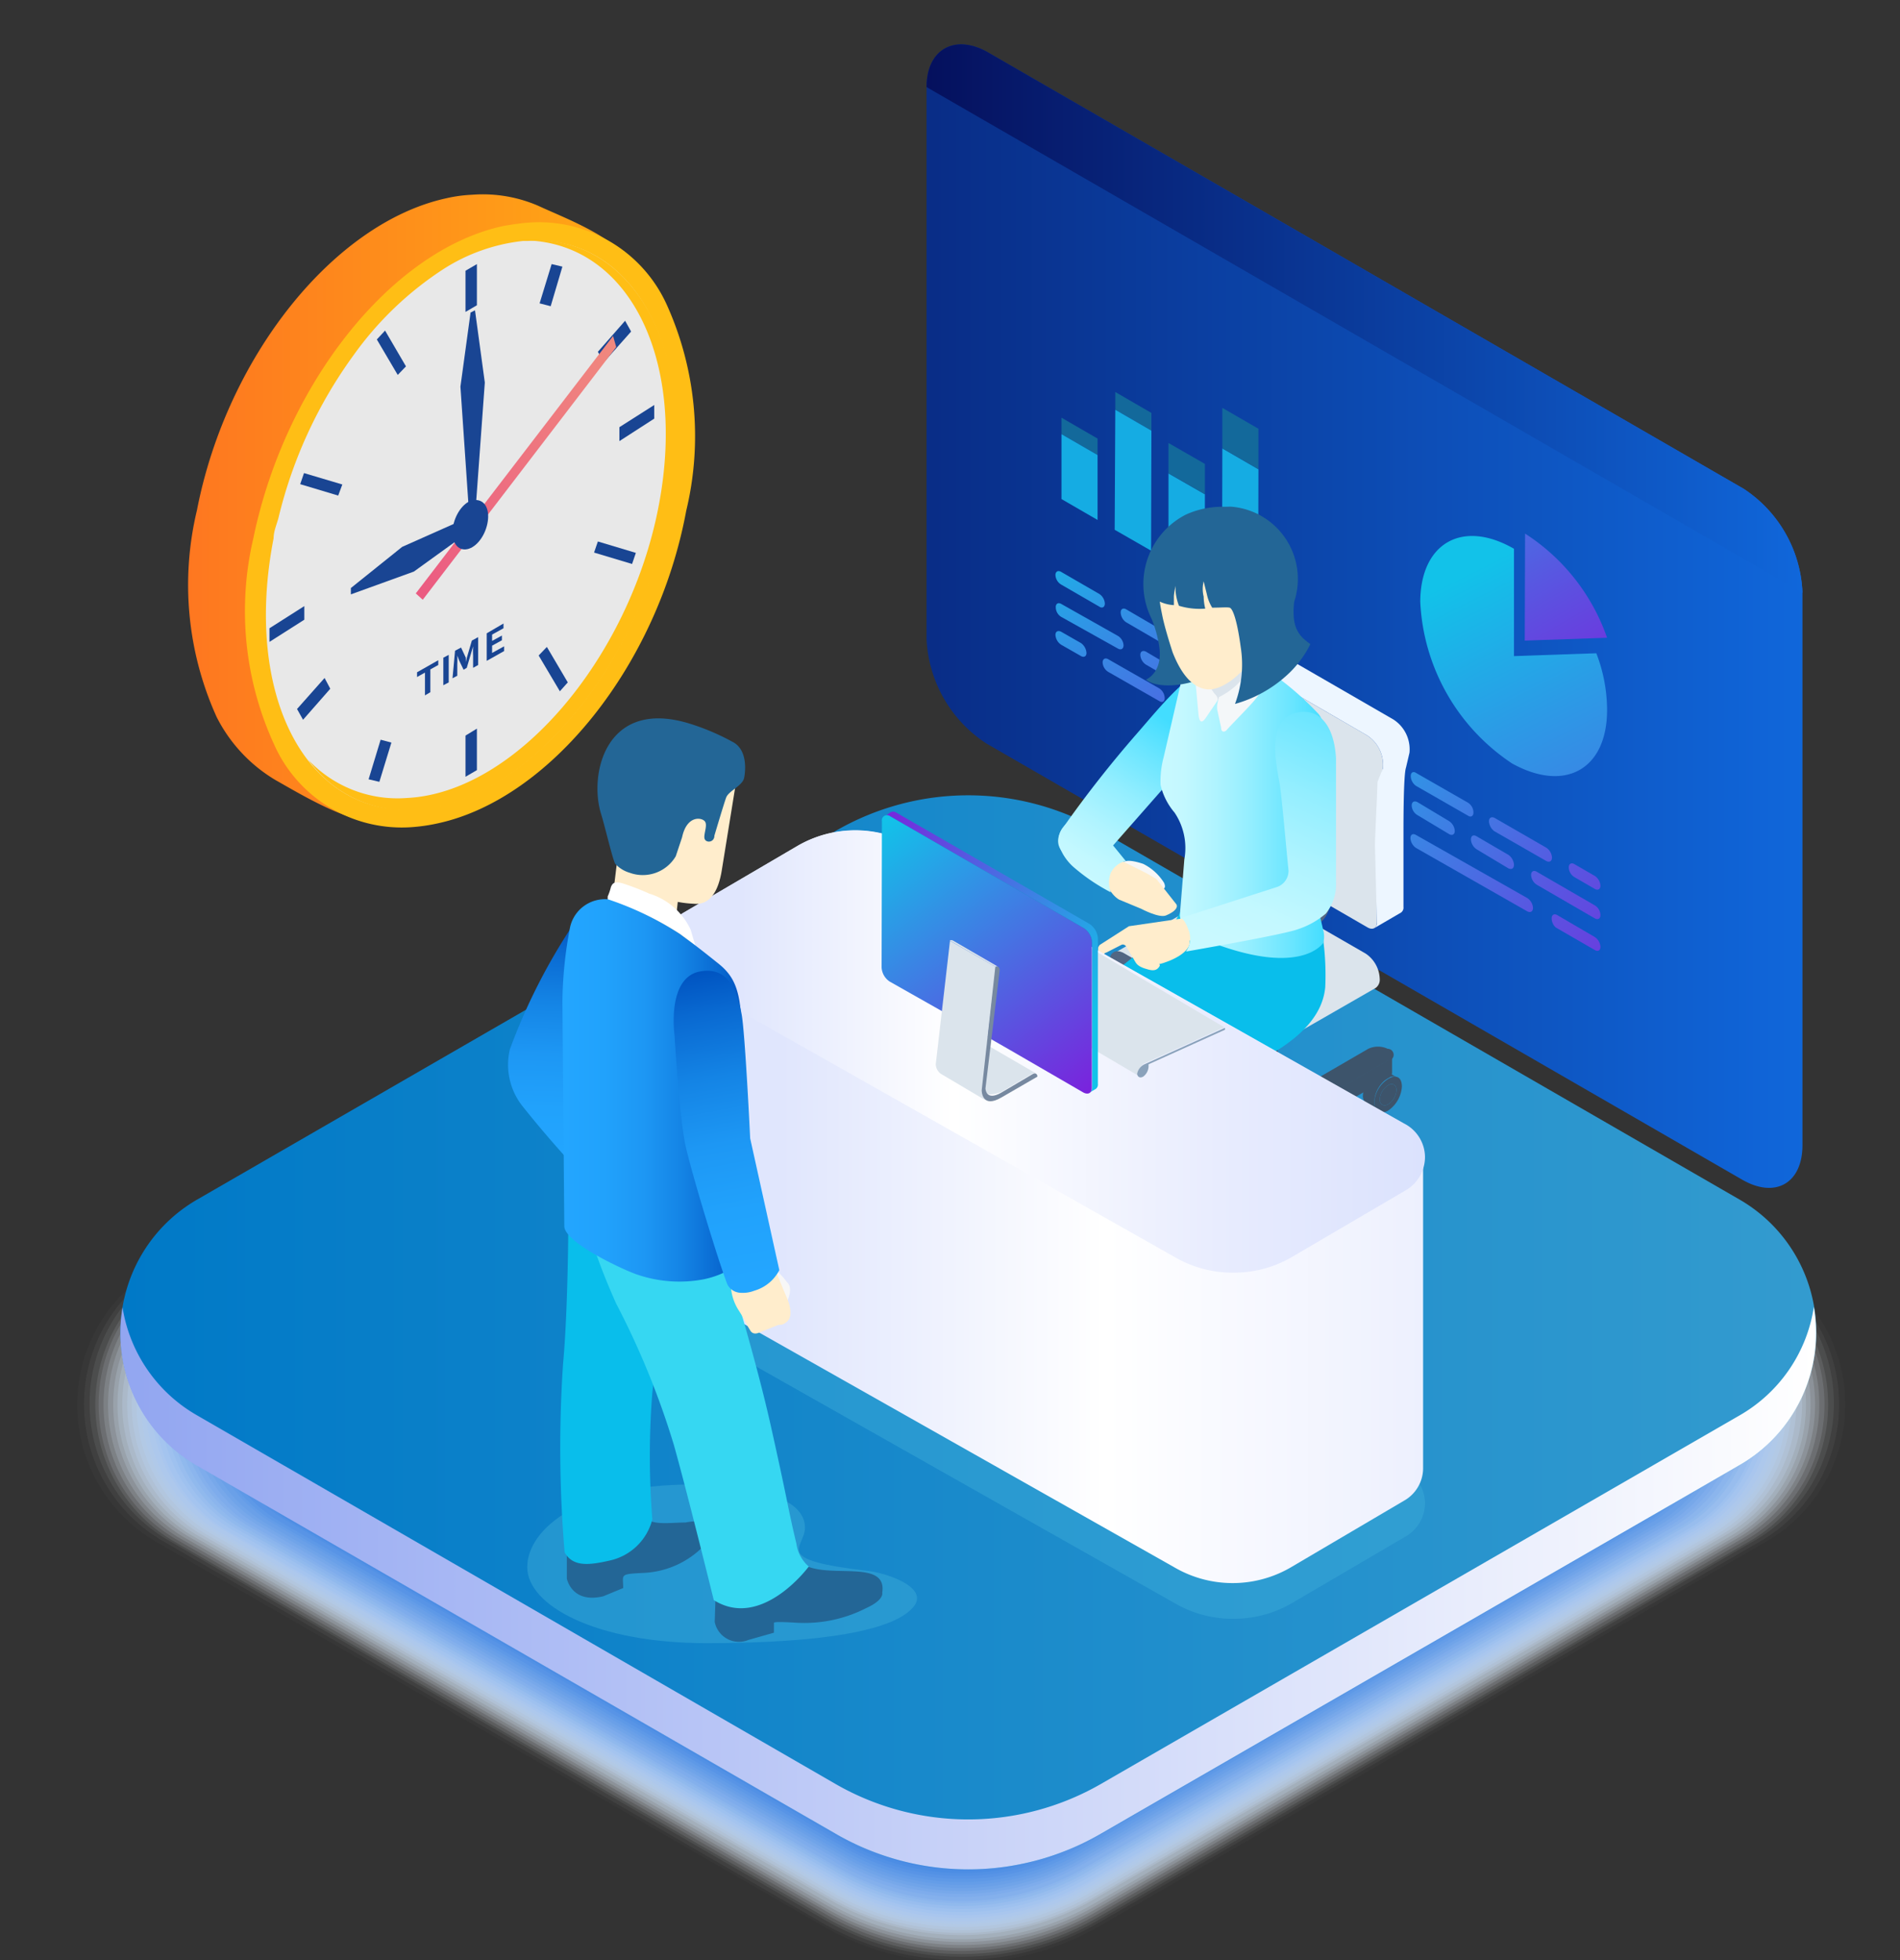 <svg xmlns="http://www.w3.org/2000/svg" xmlns:xlink="http://www.w3.org/1999/xlink" viewBox="0 0 60 61.9"><rect x="0" y="0" width="60" height="61.9" fill="#333333" stroke="none"/><defs><style>.cls-1{fill:none;}.cls-2{isolation:isolate;}.cls-101,.cls-3{fill:#fff;}.cls-3{opacity:0;}.cls-4{fill:#f9fbfe;opacity:0.02;}.cls-5{fill:#f3f8fd;opacity:0.05;}.cls-6{fill:#eef4fc;opacity:0.07;}.cls-7{fill:#e8f0fb;opacity:0.1;}.cls-8{fill:#e2ecfb;opacity:0.12;}.cls-9{fill:#dce9fa;opacity:0.15;}.cls-10{fill:#d6e5f9;opacity:0.17;}.cls-11{fill:#d0e1f8;opacity:0.2;}.cls-12{fill:#cbdef7;opacity:0.22;}.cls-13{fill:#c5daf6;opacity:0.24;}.cls-14{fill:#bfd6f5;opacity:0.27;}.cls-15{fill:#b9d3f4;opacity:0.29;}.cls-16{fill:#b3cff4;opacity:0.32;}.cls-17{fill:#adcbf3;opacity:0.34;}.cls-18{fill:#a8c7f2;opacity:0.37;}.cls-19{fill:#a2c4f1;opacity:0.39;}.cls-20{fill:#9cc0f0;opacity:0.41;}.cls-21{fill:#96bcef;opacity:0.44;}.cls-22{fill:#90b9ee;opacity:0.46;}.cls-23{fill:#8ab5ed;opacity:0.49;}.cls-24{fill:#85b1ed;opacity:0.51;}.cls-25{fill:#7fadec;opacity:0.54;}.cls-26{fill:#79aaeb;opacity:0.56;}.cls-27{fill:#73a6ea;opacity:0.59;}.cls-28{fill:#6da2e9;opacity:0.61;}.cls-29{fill:#679fe8;opacity:0.63;}.cls-30{fill:#629be7;opacity:0.66;}.cls-31{fill:#5c97e6;opacity:0.68;}.cls-32{fill:#5693e6;opacity:0.71;}.cls-33{fill:#5090e5;opacity:0.73;}.cls-34{fill:#4a8ce4;opacity:0.76;}.cls-35{fill:#4488e3;opacity:0.78;}.cls-36{fill:#3f85e2;opacity:0.8;}.cls-37{fill:#3981e1;opacity:0.83;}.cls-38{fill:#337de0;opacity:0.85;}.cls-39{fill:#2d7adf;opacity:0.88;}.cls-40{fill:#2776df;opacity:0.9;}.cls-41{fill:#2172de;opacity:0.93;}.cls-42{fill:#1c6edd;opacity:0.95;}.cls-43{fill:#166bdc;opacity:0.98;}.cls-44{fill:#1067db;}.cls-45{fill:url(#未命名的渐变_321);}.cls-46{fill:url(#linear-gradient);}.cls-47{fill:url(#未命名的渐变_5);}.cls-48{fill:url(#未命名的渐变_5-2);}.cls-49{fill:url(#linear-gradient-2);}.cls-50{fill:url(#linear-gradient-3);}.cls-51{fill:url(#linear-gradient-4);}.cls-52{fill:url(#linear-gradient-5);}.cls-53{fill:url(#linear-gradient-6);}.cls-54{fill:url(#linear-gradient-7);}.cls-55{fill:url(#linear-gradient-8);}.cls-56{fill:url(#linear-gradient-9);}.cls-57{fill:url(#linear-gradient-10);}.cls-58{fill:url(#linear-gradient-11);}.cls-59{fill:url(#linear-gradient-12);}.cls-60{fill:url(#linear-gradient-13);}.cls-61{fill:url(#linear-gradient-14);}.cls-62{fill:url(#linear-gradient-15);}.cls-63{fill:url(#linear-gradient-16);}.cls-64{fill:url(#linear-gradient-17);}.cls-65{fill:url(#linear-gradient-18);}.cls-66{fill:url(#linear-gradient-19);}.cls-67{fill:#13699b;}.cls-68{fill:#15ace3;}.cls-69{fill:url(#linear-gradient-20);}.cls-70{fill:#3d546b;}.cls-71{fill:#526683;}.cls-72{clip-path:url(#clip-path);}.cls-73{fill:#dbe4ec;}.cls-74{fill:#edf6ff;}.cls-75{fill:#09beeb;}.cls-76{fill:url(#linear-gradient-21);}.cls-77{fill:#f4f7f9;}.cls-78{fill:#236696;}.cls-79{fill:#ffedcc;}.cls-80{fill:#f7f7f7;}.cls-81{fill:url(#linear-gradient-22);}.cls-82{fill:url(#linear-gradient-23);}.cls-83,.cls-97{fill:#3baad9;opacity:0.5;}.cls-84{fill:url(#未命名的渐变_3);}.cls-85{fill:url(#未命名的渐变_3-2);}.cls-86{fill:#8aa2bb;}.cls-87{fill:#aaa;}.cls-88{fill:#f2f2f2;}.cls-89{fill:url(#linear-gradient-24);}.cls-90{fill:url(#linear-gradient-25);}.cls-91{fill:#7789a0;}.cls-92{fill:url(#未命名的渐变_55);}.cls-93{fill:#ffbe15;}.cls-94{fill:#e8e8e8;}.cls-95{fill:#194593;}.cls-96{fill:url(#未命名的渐变_40);}.cls-97{mix-blend-mode:multiply;}.cls-98{fill:url(#linear-gradient-26);}.cls-99{fill:#14546d;}.cls-100{fill:#36d7f2;}.cls-102{fill:url(#linear-gradient-27);}.cls-103{fill:url(#linear-gradient-28);}.cls-104{clip-path:url(#clip-path-2);}.cls-105{clip-path:url(#clip-path-3);}</style><linearGradient id="未命名的渐变_321" x1="3.8" y1="42.07" x2="57.35" y2="42.07" gradientUnits="userSpaceOnUse"><stop offset="0" stop-color="#0079c7"/><stop offset="1" stop-color="#339bcf"/></linearGradient><linearGradient id="linear-gradient" x1="3.81" y1="50.16" x2="57.35" y2="50.16" gradientUnits="userSpaceOnUse"><stop offset="0" stop-color="#92a6f1"/><stop offset="1" stop-color="#fff"/></linearGradient><linearGradient id="未命名的渐变_5" x1="15.68" y1="19.46" x2="57.04" y2="19.46" gradientUnits="userSpaceOnUse"><stop offset="0" stop-color="#05105d"/><stop offset="1" stop-color="#1067db"/></linearGradient><linearGradient id="未命名的渐变_5-2" x1="29.26" y1="10.06" x2="56.92" y2="10.06" xlink:href="#未命名的渐变_5"/><linearGradient id="linear-gradient-2" x1="46.42" y1="18.06" x2="57.18" y2="39.28" gradientUnits="userSpaceOnUse"><stop offset="0" stop-color="#12c2e9"/><stop offset="0.21" stop-color="#2c9ae6"/><stop offset="0.59" stop-color="#5857e1"/><stop offset="0.86" stop-color="#732edd"/><stop offset="1" stop-color="#7d1edc"/></linearGradient><linearGradient id="linear-gradient-3" x1="44.04" y1="10.74" x2="51.55" y2="23.71" xlink:href="#linear-gradient-2"/><linearGradient id="linear-gradient-4" x1="32.25" y1="16.55" x2="41.04" y2="29.66" xlink:href="#linear-gradient-2"/><linearGradient id="linear-gradient-5" x1="32.58" y1="16.32" x2="41.38" y2="29.44" xlink:href="#linear-gradient-2"/><linearGradient id="linear-gradient-6" x1="33.21" y1="15.9" x2="42.01" y2="29.01" xlink:href="#linear-gradient-2"/><linearGradient id="linear-gradient-7" x1="33.45" y1="15.74" x2="42.24" y2="28.86" xlink:href="#linear-gradient-2"/><linearGradient id="linear-gradient-8" x1="33.99" y1="15.38" x2="42.78" y2="28.49" xlink:href="#linear-gradient-2"/><linearGradient id="linear-gradient-9" x1="32.42" y1="16.43" x2="41.22" y2="29.54" xlink:href="#linear-gradient-2"/><linearGradient id="linear-gradient-10" x1="33.93" y1="15.42" x2="42.73" y2="28.53" xlink:href="#linear-gradient-2"/><linearGradient id="linear-gradient-11" x1="31.58" y1="16.99" x2="40.38" y2="30.11" xlink:href="#linear-gradient-2"/><linearGradient id="linear-gradient-12" x1="41.81" y1="21.23" x2="54.45" y2="31.99" xlink:href="#linear-gradient-2"/><linearGradient id="linear-gradient-13" x1="41.23" y1="21.91" x2="53.87" y2="32.67" xlink:href="#linear-gradient-2"/><linearGradient id="linear-gradient-14" x1="41.47" y1="21.63" x2="54.12" y2="32.38" xlink:href="#linear-gradient-2"/><linearGradient id="linear-gradient-15" x1="40.98" y1="22.21" x2="53.62" y2="32.96" xlink:href="#linear-gradient-2"/><linearGradient id="linear-gradient-16" x1="40.65" y1="22.6" x2="53.29" y2="33.35" xlink:href="#linear-gradient-2"/><linearGradient id="linear-gradient-17" x1="41.54" y1="21.55" x2="54.18" y2="32.3" xlink:href="#linear-gradient-2"/><linearGradient id="linear-gradient-18" x1="41.09" y1="22.08" x2="53.73" y2="32.83" xlink:href="#linear-gradient-2"/><linearGradient id="linear-gradient-19" x1="42.08" y1="20.91" x2="54.72" y2="31.66" xlink:href="#linear-gradient-2"/><linearGradient id="linear-gradient-20" x1="-2018.29" y1="27.81" x2="-2015.13" y2="22.86" gradientTransform="translate(2052.18)" gradientUnits="userSpaceOnUse"><stop offset="0" stop-color="#c9f9ff"/><stop offset="0.14" stop-color="#c3f8ff"/><stop offset="0.33" stop-color="#b0f4ff"/><stop offset="0.55" stop-color="#93eeff"/><stop offset="0.8" stop-color="#69e5ff"/><stop offset="1" stop-color="#43ddff"/></linearGradient><clipPath id="clip-path"><path class="cls-1" d="M43.37,37.83a.21.21,0,0,0-.07.17l-.36.21A.18.18,0,0,1,43,38Z"/></clipPath><linearGradient id="linear-gradient-21" x1="-2015.54" y1="25.5" x2="-2010.34" y2="25.5" xlink:href="#linear-gradient-20"/><linearGradient id="linear-gradient-22" x1="-2018.26" y1="27.83" x2="-2015.1" y2="22.87" xlink:href="#linear-gradient-20"/><linearGradient id="linear-gradient-23" x1="-2013.09" y1="29.98" x2="-2008.95" y2="21.13" xlink:href="#linear-gradient-20"/><linearGradient id="未命名的渐变_3" x1="-4280.17" y1="38.12" x2="-4243.59" y2="38.12" gradientTransform="translate(4301.16)" gradientUnits="userSpaceOnUse"><stop offset="0" stop-color="#e0e6fd"/><stop offset="0.1" stop-color="#e0e6fd"/><stop offset="0.38" stop-color="#fff"/><stop offset="0.73" stop-color="#e8ecfe"/><stop offset="1" stop-color="#dbe2fd"/></linearGradient><linearGradient id="未命名的渐变_3-2" x1="20.99" y1="33.2" x2="44.95" y2="33.2" gradientTransform="matrix(1, 0, 0, 1, 0, 0)" xlink:href="#未命名的渐变_3"/><linearGradient id="linear-gradient-24" x1="-1255.55" y1="32.06" x2="-1263.5" y2="26.51" gradientTransform="translate(1290.25)" gradientUnits="userSpaceOnUse"><stop offset="0" stop-color="#12c2e9"/><stop offset="1" stop-color="#7d1edc"/></linearGradient><linearGradient id="linear-gradient-25" x1="-1262.3" y1="25.91" x2="-1255.62" y2="34.7" xlink:href="#linear-gradient-24"/><linearGradient id="未命名的渐变_55" x1="5.93" y1="16.03" x2="20.55" y2="16.03" gradientUnits="userSpaceOnUse"><stop offset="0" stop-color="#fe7720"/><stop offset="1" stop-color="#ffab14"/></linearGradient><linearGradient id="未命名的渐变_40" x1="12.01" y1="17.04" x2="33.36" y2="5.92" gradientUnits="userSpaceOnUse"><stop offset="0" stop-color="#eb5981"/><stop offset="1" stop-color="#f9d27a"/></linearGradient><linearGradient id="linear-gradient-26" x1="-2034.77" y1="36.81" x2="-2034.48" y2="28.99" gradientTransform="translate(2052.18)" gradientUnits="userSpaceOnUse"><stop offset="0" stop-color="#23a6ff"/><stop offset="0.23" stop-color="#21a2fc"/><stop offset="0.45" stop-color="#1d97f4"/><stop offset="0.66" stop-color="#1484e5"/><stop offset="0.87" stop-color="#0969d1"/><stop offset="1" stop-color="#0054c1"/></linearGradient><linearGradient id="linear-gradient-27" x1="-2034.39" y1="34.43" x2="-2028.73" y2="34.43" xlink:href="#linear-gradient-26"/><linearGradient id="linear-gradient-28" x1="-2028.44" y1="40.45" x2="-2030.29" y2="30.74" xlink:href="#linear-gradient-26"/><clipPath id="clip-path-2"><circle class="cls-1" cx="117.53" cy="-211.03" r="13.5"/></clipPath><clipPath id="clip-path-3"><circle class="cls-1" cx="175.53" cy="-211.03" r="13.5"/></clipPath></defs><title>icon</title><g class="cls-2"><g id="图层_1" data-name="图层 1"><path class="cls-3" d="M26,27.79,4.9,40a5.07,5.07,0,0,0,0,8.78L26,60.91a8.73,8.73,0,0,0,8.76,0L55.83,48.74a5.07,5.07,0,0,0,0-8.78L34.75,27.79A8.73,8.73,0,0,0,26,27.79Z"/><path class="cls-4" d="M26,27.88,5,40a5,5,0,0,0,0,8.73L26,60.83a8.74,8.74,0,0,0,8.71,0l21-12.11a5,5,0,0,0,0-8.73l-21-12.11A8.69,8.69,0,0,0,26,27.88Z"/><path class="cls-5" d="M26,28,5.17,40a5,5,0,0,0,0,8.68L26,60.74a8.69,8.69,0,0,0,8.66,0L55.56,48.69a5,5,0,0,0,0-8.68L34.7,28A8.69,8.69,0,0,0,26,28Z"/><path class="cls-6" d="M26.06,28.05,5.31,40a5,5,0,0,0,0,8.64l20.75,12a8.62,8.62,0,0,0,8.62,0l20.75-12a5,5,0,0,0,0-8.64l-20.75-12A8.62,8.62,0,0,0,26.06,28.05Z"/><path class="cls-7" d="M26.08,28.14,5.45,40.06a5,5,0,0,0,0,8.59L26.08,60.56a8.57,8.57,0,0,0,8.57,0L55.29,48.65a5,5,0,0,0,0-8.59L34.65,28.14A8.57,8.57,0,0,0,26.08,28.14Z"/><path class="cls-8" d="M26.11,28.23,5.58,40.08a4.93,4.93,0,0,0,0,8.54L26.11,60.47a8.53,8.53,0,0,0,8.52,0L55.15,48.62a4.93,4.93,0,0,0,0-8.54L34.63,28.23A8.53,8.53,0,0,0,26.11,28.23Z"/><path class="cls-9" d="M26.13,28.32,5.72,40.1a4.91,4.91,0,0,0,0,8.5L26.13,60.38a8.45,8.45,0,0,0,8.48,0L55,48.6a4.91,4.91,0,0,0,0-8.5L34.61,28.32A8.45,8.45,0,0,0,26.13,28.32Z"/><path class="cls-10" d="M26.15,28.41,5.85,40.13a4.87,4.87,0,0,0,0,8.44L26.15,60.3a8.46,8.46,0,0,0,8.43,0l20.3-11.73a4.87,4.87,0,0,0,0-8.44L34.58,28.41A8.41,8.41,0,0,0,26.15,28.41Z"/><path class="cls-11" d="M26.18,28.49,6,40.15a4.85,4.85,0,0,0,0,8.4L26.18,60.21a8.41,8.41,0,0,0,8.38,0L54.75,48.55a4.85,4.85,0,0,0,0-8.4L34.56,28.49A8.41,8.41,0,0,0,26.18,28.49Z"/><path class="cls-12" d="M26.2,28.58,6.13,40.17a4.82,4.82,0,0,0,0,8.36L26.2,60.12a8.34,8.34,0,0,0,8.34,0L54.61,48.53a4.82,4.82,0,0,0,0-8.36L34.54,28.58A8.34,8.34,0,0,0,26.2,28.58Z"/><path class="cls-13" d="M26.22,28.67,6.26,40.2a4.79,4.79,0,0,0,0,8.3L26.22,60a8.29,8.29,0,0,0,8.29,0l20-11.53a4.79,4.79,0,0,0,0-8.3l-20-11.53A8.29,8.29,0,0,0,26.22,28.67Z"/><path class="cls-14" d="M26.25,28.76,6.4,40.22a4.77,4.77,0,0,0,0,8.26L26.25,59.94a8.25,8.25,0,0,0,8.24,0L54.34,48.48a4.77,4.77,0,0,0,0-8.26L34.49,28.76A8.25,8.25,0,0,0,26.25,28.76Z"/><path class="cls-15" d="M26.27,28.85,6.53,40.24a4.75,4.75,0,0,0,0,8.22L26.27,59.85a8.17,8.17,0,0,0,8.2,0L54.2,48.46a4.75,4.75,0,0,0,0-8.22L34.47,28.85A8.17,8.17,0,0,0,26.27,28.85Z"/><path class="cls-16" d="M26.29,28.94,6.67,40.27a4.71,4.71,0,0,0,0,8.16L26.29,59.76a8.13,8.13,0,0,0,8.15,0L54.07,48.43a4.71,4.71,0,0,0,0-8.16L34.44,28.94A8.13,8.13,0,0,0,26.29,28.94Z"/><path class="cls-17" d="M26.32,29,6.81,40.29a4.68,4.68,0,0,0,0,8.12L26.32,59.68a8.13,8.13,0,0,0,8.1,0L53.93,48.41a4.68,4.68,0,0,0,0-8.12L34.42,29A8.09,8.09,0,0,0,26.32,29Z"/><path class="cls-18" d="M26.34,29.11,6.94,40.31a4.66,4.66,0,0,0,0,8.08l19.4,11.2a8,8,0,0,0,8.05,0l19.4-11.2a4.66,4.66,0,0,0,0-8.08l-19.4-11.2A8,8,0,0,0,26.34,29.11Z"/><path class="cls-19" d="M26.36,29.2,7.08,40.34a4.63,4.63,0,0,0,0,8L26.36,59.5a8,8,0,0,0,8,0L53.66,48.36a4.63,4.63,0,0,0,0-8L34.37,29.2A8,8,0,0,0,26.36,29.2Z"/><path class="cls-20" d="M26.39,29.29,7.21,40.36a4.61,4.61,0,0,0,0,8L26.39,59.41a8,8,0,0,0,8,0L53.52,48.34a4.61,4.61,0,0,0,0-8L34.35,29.29A8,8,0,0,0,26.39,29.29Z"/><path class="cls-21" d="M26.41,29.38l-19.06,11a4.59,4.59,0,0,0,0,7.94l19.06,11a7.88,7.88,0,0,0,7.91,0l19.07-11a4.59,4.59,0,0,0,0-7.94l-19.07-11A7.92,7.92,0,0,0,26.41,29.38Z"/><path class="cls-22" d="M26.43,29.47,7.49,40.41a4.54,4.54,0,0,0,0,7.88L26.43,59.23a7.85,7.85,0,0,0,7.87,0l19-10.94a4.54,4.54,0,0,0,0-7.88l-19-10.94A7.85,7.85,0,0,0,26.43,29.47Z"/><path class="cls-23" d="M26.46,29.56,7.62,40.43a4.52,4.52,0,0,0,0,7.84L26.46,59.15a7.85,7.85,0,0,0,7.82,0L53.11,48.27a4.52,4.52,0,0,0,0-7.84L34.28,29.56A7.81,7.81,0,0,0,26.46,29.56Z"/><path class="cls-24" d="M26.48,29.64,7.76,40.45a4.5,4.5,0,0,0,0,7.8L26.48,59.06a7.76,7.76,0,0,0,7.77,0L53,48.25a4.5,4.5,0,0,0,0-7.8L34.25,29.64A7.81,7.81,0,0,0,26.48,29.64Z"/><path class="cls-25" d="M26.5,29.73,7.89,40.48a4.47,4.47,0,0,0,0,7.74L26.5,59a7.73,7.73,0,0,0,7.73,0L52.84,48.22a4.47,4.47,0,0,0,0-7.74L34.23,29.73A7.73,7.73,0,0,0,26.5,29.73Z"/><path class="cls-26" d="M26.53,29.82,8,40.5a4.45,4.45,0,0,0,0,7.7l18.5,10.68a7.69,7.69,0,0,0,7.68,0L52.71,48.2a4.45,4.45,0,0,0,0-7.7L34.21,29.82A7.69,7.69,0,0,0,26.53,29.82Z"/><path class="cls-27" d="M26.55,29.91,8.17,40.52a4.42,4.42,0,0,0,0,7.66L26.55,58.79a7.64,7.64,0,0,0,7.63,0L52.57,48.18a4.43,4.43,0,0,0,0-7.66L34.18,29.91A7.64,7.64,0,0,0,26.55,29.91Z"/><path class="cls-28" d="M26.57,30,8.3,40.55a4.38,4.38,0,0,0,0,7.6L26.57,58.7a7.57,7.57,0,0,0,7.59,0L52.43,48.15a4.38,4.38,0,0,0,0-7.6L34.16,30A7.57,7.57,0,0,0,26.57,30Z"/><path class="cls-29" d="M26.6,30.09,8.44,40.57a4.36,4.36,0,0,0,0,7.56L26.6,58.61a7.52,7.52,0,0,0,7.54,0L52.3,48.13a4.36,4.36,0,0,0,0-7.56L34.14,30.09A7.52,7.52,0,0,0,26.6,30.09Z"/><path class="cls-30" d="M26.62,30.18l-18,10.41a4.35,4.35,0,0,0,0,7.52L26.62,58.53a7.53,7.53,0,0,0,7.49,0l18-10.42a4.35,4.35,0,0,0,0-7.52l-18-10.41A7.48,7.48,0,0,0,26.62,30.18Z"/><path class="cls-31" d="M26.65,30.26,8.71,40.62a4.31,4.31,0,0,0,0,7.46L26.65,58.44a7.44,7.44,0,0,0,7.44,0L52,48.08a4.31,4.31,0,0,0,0-7.46L34.09,30.26A7.44,7.44,0,0,0,26.65,30.26Z"/><path class="cls-32" d="M26.67,30.35,8.85,40.64a4.28,4.28,0,0,0,0,7.42L26.67,58.35a7.41,7.41,0,0,0,7.4,0L51.89,48.06a4.29,4.29,0,0,0,0-7.42L34.07,30.35A7.41,7.41,0,0,0,26.67,30.35Z"/><path class="cls-33" d="M26.69,30.44,9,40.66A4.27,4.27,0,0,0,9,48L26.69,58.26a7.36,7.36,0,0,0,7.35,0L51.75,48a4.25,4.25,0,0,0,0-7.37L34,30.44A7.36,7.36,0,0,0,26.69,30.44Z"/><path class="cls-34" d="M26.72,30.53,9.12,40.69a4.22,4.22,0,0,0,0,7.32l17.6,10.16a7.27,7.27,0,0,0,7.3,0L51.62,48a4.22,4.22,0,0,0,0-7.32L34,30.53A7.27,7.27,0,0,0,26.72,30.53Z"/><path class="cls-35" d="M26.74,30.62,9.25,40.71a4.2,4.2,0,0,0,0,7.28L26.74,58.08a7.24,7.24,0,0,0,7.26,0L51.48,48a4.2,4.2,0,0,0,0-7.28L34,30.62A7.24,7.24,0,0,0,26.74,30.62Z"/><path class="cls-36" d="M26.76,30.71l-17.37,10a4.18,4.18,0,0,0,0,7.23L26.76,58A7.25,7.25,0,0,0,34,58L51.35,48a4.18,4.18,0,0,0,0-7.23L34,30.71A7.2,7.2,0,0,0,26.76,30.71Z"/><path class="cls-37" d="M26.79,30.79l-17.26,10a4.14,4.14,0,0,0,0,7.18l17.26,10a7.16,7.16,0,0,0,7.16,0l17.26-10a4.15,4.15,0,0,0,0-7.18L34,30.79A7.16,7.16,0,0,0,26.79,30.79Z"/><path class="cls-38" d="M26.81,30.88,9.66,40.78a4.13,4.13,0,0,0,0,7.14l17.15,9.9a7.13,7.13,0,0,0,7.12,0l17.14-9.9a4.12,4.12,0,0,0,0-7.14l-17.14-9.9A7.13,7.13,0,0,0,26.81,30.88Z"/><path class="cls-39" d="M26.83,31l-17,9.84a4.09,4.09,0,0,0,0,7.09l17,9.83a7.08,7.08,0,0,0,7.07,0l17-9.83a4.09,4.09,0,0,0,0-7.09L33.9,31A7.08,7.08,0,0,0,26.83,31Z"/><path class="cls-40" d="M26.86,31.06,9.93,40.83a4.06,4.06,0,0,0,0,7l16.93,9.77a7,7,0,0,0,7,0L50.8,47.87a4.06,4.06,0,0,0,0-7L33.88,31.06A7,7,0,0,0,26.86,31.06Z"/><path class="cls-41" d="M26.88,31.15l-16.81,9.7a4,4,0,0,0,0,7l16.81,9.7a7,7,0,0,0,7,0l16.81-9.7a4,4,0,0,0,0-7l-16.81-9.7A7,7,0,0,0,26.88,31.15Z"/><path class="cls-42" d="M26.9,31.24,10.21,40.88a4,4,0,0,0,0,6.94L26.9,57.46a6.92,6.92,0,0,0,6.93,0l16.7-9.64a4,4,0,0,0,0-6.94l-16.7-9.64A6.92,6.92,0,0,0,26.9,31.24Z"/><path class="cls-43" d="M26.93,31.33,10.34,40.9a4,4,0,0,0,0,6.9l16.59,9.58a6.88,6.88,0,0,0,6.88,0L50.39,47.8a4,4,0,0,0,0-6.9L33.81,31.33A6.88,6.88,0,0,0,26.93,31.33Z"/><path class="cls-44" d="M27,31.41,10.48,40.92a4,4,0,0,0,0,6.86L27,57.29a6.85,6.85,0,0,0,6.84,0l16.47-9.51a4,4,0,0,0,0-6.86L33.79,31.41A6.85,6.85,0,0,0,27,31.41Z"/><path class="cls-45" d="M26.39,26.24,6.23,37.88a4.84,4.84,0,0,0,0,8.39L26.39,57.91a8.35,8.35,0,0,0,8.37,0L54.93,46.27a4.84,4.84,0,0,0,0-8.39L34.76,26.24A8.35,8.35,0,0,0,26.39,26.24Z"/><path class="cls-46" d="M54.93,44.7,34.76,56.34a8.4,8.4,0,0,1-8.37,0L6.23,44.7a4.79,4.79,0,0,1-2.36-3.41,4.82,4.82,0,0,0,2.36,5L26.39,57.91a8.35,8.35,0,0,0,8.37,0L54.93,46.27a4.81,4.81,0,0,0,2.35-5A4.78,4.78,0,0,1,54.93,44.7Z"/><g id="屏幕"><path class="cls-47" d="M55.07,15.44a4.12,4.12,0,0,1,1.85,3.28V36.16c0,1.21-.86,1.7-1.91,1.09L31.15,23.48a4.17,4.17,0,0,1-1.89-3.28V2.75c0-1.21.91-1.69,1.95-1.09Z"/><path class="cls-48" d="M29.26,2.75c0-1.21.91-1.69,1.95-1.09L55.07,15.44a4.12,4.12,0,0,1,1.85,3.28Z"/><g class="cls-2"><path class="cls-49" d="M47.81,17.33v3.39l2.6-.09a5,5,0,0,1,.34,1.79c0,1.87-1.32,2.62-3,1.69A6.49,6.49,0,0,1,44.85,19C44.86,17.15,46.18,16.39,47.81,17.33Z"/><path class="cls-50" d="M48.16,16.85a6.42,6.42,0,0,1,2.59,3.29l-2.6.09Z"/></g><path class="cls-51" d="M35.3,20.08a.37.37,0,0,1,.18.3c0,.11-.08.16-.18.1l-1.79-1a.36.36,0,0,1-.17-.31c0-.11.08-.15.17-.1Z"/><path class="cls-52" d="M34.72,18.76a.39.39,0,0,1,.17.3c0,.11-.08.16-.17.1l-1.21-.7a.37.37,0,0,1-.18-.3c0-.11.08-.16.18-.1Z"/><path class="cls-53" d="M37.19,21.17a.39.39,0,0,1,.18.3c0,.11-.08.16-.18.1l-1-.58a.39.39,0,0,1-.18-.31c0-.11.08-.15.18-.1Z"/><path class="cls-54" d="M39,23.14a.36.36,0,0,1,.17.3c0,.11-.07.16-.17.1l-1.6-.92a.38.38,0,0,1-.17-.3c0-.12.07-.16.17-.1Z"/><path class="cls-55" d="M39,22.23a.39.39,0,0,1,.18.3c0,.12-.08.16-.18.1l-1-.58a.4.4,0,0,1-.17-.3c0-.12.08-.16.18-.11Z"/><path class="cls-56" d="M36.61,21.74a.38.38,0,0,1,.17.3c0,.12-.08.16-.17.1L35,21.22a.37.37,0,0,1-.18-.3c0-.11.08-.16.18-.1Z"/><path class="cls-57" d="M39,21.25a.39.39,0,0,1,.18.3c0,.11-.08.16-.18.1l-3.44-2a.39.39,0,0,1-.17-.31c0-.11.08-.15.17-.1Z"/><path class="cls-58" d="M34.14,20.31a.42.42,0,0,1,.17.31c0,.11-.08.15-.17.1l-.63-.36a.4.4,0,0,1-.18-.31c0-.11.08-.15.18-.1Z"/><path class="cls-59" d="M48.83,26.77a.4.4,0,0,1,.18.31c0,.12-.08.16-.18.11l-1.64-.94a.42.42,0,0,1-.17-.31c0-.12.08-.16.18-.11Z"/><path class="cls-60" d="M47.64,27a.42.42,0,0,1,.17.31c0,.12-.08.16-.18.11l-1-.6a.4.4,0,0,1-.18-.31c0-.12.08-.16.18-.1Z"/><path class="cls-61" d="M46.36,25.35a.37.37,0,0,1,.17.31c0,.11-.08.16-.17.1l-1.64-.94a.39.39,0,0,1-.17-.31c0-.12.08-.16.17-.1Z"/><path class="cls-62" d="M45.76,25.93a.4.4,0,0,1,.18.31c0,.11-.08.16-.18.1l-1-.6a.37.37,0,0,1-.18-.3c0-.12.08-.16.18-.11Z"/><path class="cls-63" d="M48.23,28.36a.4.4,0,0,1,.18.31c0,.12-.08.16-.18.11l-3.51-2a.4.4,0,0,1-.18-.31c0-.12.08-.16.18-.1Z"/><path class="cls-64" d="M50.36,28.59a.37.37,0,0,1,.18.31c0,.11-.08.16-.18.1l-1.83-1.06a.39.39,0,0,1-.18-.31c0-.11.08-.16.18-.1Z"/><path class="cls-65" d="M50.36,29.59a.4.4,0,0,1,.18.31c0,.12-.08.16-.18.1l-1.23-.71A.39.39,0,0,1,49,29c0-.11.08-.16.18-.1Z"/><path class="cls-66" d="M50.36,27.66a.4.4,0,0,1,.18.31c0,.11-.08.16-.18.1l-.64-.37a.37.37,0,0,1-.18-.31c0-.11.08-.16.18-.1Z"/><polygon class="cls-67" points="34.66 13.85 34.66 14.37 33.52 13.71 33.52 13.19 34.66 13.85"/><polygon class="cls-68" points="34.66 14.37 34.66 16.42 33.52 15.76 33.52 13.71 34.66 14.37"/><polygon class="cls-67" points="36.36 13.04 36.36 13.6 35.22 12.94 35.22 12.38 36.36 13.04"/><polygon class="cls-68" points="36.36 13.6 36.35 17.39 35.2 16.73 35.22 12.94 36.36 13.6"/><g class="cls-2"><polygon class="cls-68" points="38.05 15.61 38.04 18.37 36.9 17.71 36.9 14.95 38.05 15.61"/><polygon class="cls-67" points="38.05 14.65 38.05 15.61 36.9 14.95 36.9 13.99 38.05 14.65"/></g><g class="cls-2"><polygon class="cls-68" points="39.74 14.82 39.73 19.34 38.59 18.68 38.6 14.16 39.74 14.82"/><polygon class="cls-67" points="39.74 13.54 39.74 14.82 38.6 14.16 38.6 12.88 39.74 13.54"/></g></g><path class="cls-69" d="M35,26.87l3.13-3.56c.4-.61.66-2.08-.13-2.07-.51,0-1.53,1.28-2.11,1.94a36,36,0,0,0-2.35,3c-.44.69.42,1,.36,1A.88.88,0,0,0,35,26.87Z"/><path class="cls-70" d="M41.68,28.29l-.4-.23v.28a.44.44,0,0,1-.2.34l-.24.14.4.23.24-.14a.45.45,0,0,0,.2-.34Z"/><path class="cls-71" d="M42,28.11v.4a.88.88,0,0,1-.39.69l-.35.2v-.35l.24-.14a.45.45,0,0,0,.2-.34v-.28Z"/><path class="cls-70" d="M37.48,37.74a.92.92,0,0,0-.43.75c0,.28.19.39.43.25a1,1,0,0,0,.44-.75C37.92,37.71,37.72,37.6,37.48,37.74Zm0,.8c-.14.09-.26,0-.26-.15a.55.55,0,0,1,.26-.45c.14-.09.26,0,.26.15A.56.56,0,0,1,37.48,38.54Z"/><path class="cls-70" d="M37.48,37.94c.14-.09.26,0,.26.15a.56.56,0,0,1-.26.45c-.14.09-.26,0-.26-.15A.55.55,0,0,1,37.48,37.94Z"/><path class="cls-70" d="M37.43,37.5a.3.3,0,0,0-.31,0,1,1,0,0,0-.44.75.3.3,0,0,0,.13.28l.36.21c-.08,0-.12-.14-.12-.28a.92.92,0,0,1,.43-.75.3.3,0,0,1,.31,0Z"/><path class="cls-70" d="M43.84,34.07a.93.93,0,0,0-.44.75c0,.28.2.39.44.25a1,1,0,0,0,.43-.75C44.27,34,44.08,33.93,43.84,34.07Zm0,.8c-.15.09-.27,0-.27-.15a.57.57,0,0,1,.27-.45c.14-.09.26,0,.26.15A.57.57,0,0,1,43.84,34.87Z"/><path class="cls-70" d="M43.84,34.27c.14-.09.26,0,.26.15a.57.57,0,0,1-.26.45c-.15.09-.27,0-.27-.15A.57.57,0,0,1,43.84,34.27Z"/><path class="cls-70" d="M43.78,33.83a.3.3,0,0,0-.31,0,1,1,0,0,0-.43.75.31.31,0,0,0,.12.28l.37.21a.29.29,0,0,1-.13-.28.93.93,0,0,1,.44-.75.28.28,0,0,1,.3,0Z"/><path class="cls-70" d="M43.56,37.65a.3.3,0,0,0-.31,0l-.09.05-.13.07-.14.09a.3.3,0,0,1,.31,0l.14.11-.14.09a.59.59,0,0,1,.26.45.19.19,0,0,1-.08.17l.25-.14v.07a.31.31,0,0,1-.12.28l.36-.21A.29.29,0,0,0,44,38.4,1,1,0,0,0,43.56,37.65Z"/><g class="cls-2"><g class="cls-72"><g class="cls-2"><path class="cls-70" d="M43,38l.36-.21a.21.21,0,0,0-.07.17.56.56,0,0,0,.26.45l-.36.21a.55.55,0,0,1-.26-.45A.18.18,0,0,1,43,38Z"/></g></g></g><path class="cls-70" d="M43.2,37.86c-.24-.14-.44,0-.44.25a1,1,0,0,0,.44.75c.24.14.43,0,.43-.25A1,1,0,0,0,43.2,37.86Zm0,.8a.55.55,0,0,1-.26-.45c0-.17.11-.24.26-.15a.59.59,0,0,1,.26.45C43.46,38.68,43.34,38.75,43.2,38.66Z"/><path class="cls-70" d="M43.2,38.06c-.15-.09-.26,0-.26.15a.55.55,0,0,0,.26.45c.14.09.26,0,.26-.15A.59.59,0,0,0,43.2,38.06Z"/><path class="cls-70" d="M37.21,34a.3.3,0,0,0-.31,0l-.09,0-.13.08-.15.08a.3.3,0,0,1,.31,0l.15.11-.15.09a.57.57,0,0,1,.27.45A.18.18,0,0,1,37,35l.24-.14s0,.05,0,.07a.29.29,0,0,1-.13.28l.36-.21a.29.29,0,0,0,.13-.28A1,1,0,0,0,37.21,34Z"/><path class="cls-70" d="M36.84,34.19c-.24-.14-.43,0-.43.25a1,1,0,0,0,.43.75c.24.14.44,0,.44-.25A1,1,0,0,0,36.84,34.19Zm0,.8a.57.57,0,0,1-.26-.45c0-.17.12-.23.26-.15a.57.57,0,0,1,.27.45C37.11,35,37,35.08,36.84,35Z"/><path class="cls-70" d="M36.84,34.39c-.14-.08-.26,0-.26.15a.57.57,0,0,0,.26.45c.15.09.27,0,.27-.15A.57.57,0,0,0,36.84,34.39Z"/><path class="cls-70" d="M43.83,33.48l-3,1.73v.57l3-1.73a.2.2,0,0,0,.13-.17V33.3A.21.21,0,0,1,43.83,33.48Z"/><path class="cls-70" d="M36.62,33.48a.24.24,0,0,1-.13-.18v.58c0,.06,0,.12.13.17l3,1.73v-.57Z"/><path class="cls-70" d="M43.82,33.12a.72.72,0,0,0-.61,0l-3,1.74V35l.18.1.43.13,3-1.73A.19.19,0,0,0,43.82,33.12Z"/><path class="cls-70" d="M40.23,35v-.12l-3-1.74a.72.72,0,0,0-.61,0,.19.19,0,0,0,0,.36l3,1.73.44-.13Z"/><path class="cls-70" d="M43.85,37.3a.72.72,0,0,1-.61,0l-3-1.74v.58l3,1.73a.66.66,0,0,0,.61,0,.21.21,0,0,0,.13-.18v-.57A.23.23,0,0,1,43.85,37.3Z"/><path class="cls-70" d="M40.23,35.18v.38l3,1.74a.72.72,0,0,0,.61,0,.2.2,0,0,0,0-.36l-3-1.73-.43-.13Z"/><path class="cls-70" d="M40.23,35.18l-.17-.1-.44.13-3,1.73a.19.19,0,0,0,0,.36.75.75,0,0,0,.62,0l3-1.74Z"/><path class="cls-70" d="M37.26,37.3a.75.75,0,0,1-.62,0,.23.23,0,0,1-.12-.18v.57a.23.23,0,0,0,.13.18.66.66,0,0,0,.61,0l3-1.73v-.58Z"/><path class="cls-70" d="M40.77,33.66a.27.27,0,0,0-.15-.22.85.85,0,0,0-.76,0,.29.29,0,0,0-.16.23v1.5a0,0,0,0,0,0,0v0l0,0s0,0,0,0l0,0,0,0,.06.05a.84.84,0,0,0,.77,0l.07,0a0,0,0,0,1,0,0l0,0v0s0,0,0,0v0s0,0,0,0h0Z"/><path class="cls-70" d="M40.43,32.33a.44.44,0,0,0-.39,0,.14.14,0,0,0-.08.11v1.14h0v0h0v0h0l0,0a.41.41,0,0,0,.39,0l0,0h0v0h0v0h0V32.44A.14.14,0,0,0,40.43,32.33Z"/><path class="cls-73" d="M43.15,23.21a1.11,1.11,0,0,1,.52,1.06l-.11.46c-.05.22-.08,1.74-.08,2v2.4c0,.18-.13.25-.29.16l-3.32-1.92a.61.61,0,0,1-.28-.49v-2.4c0-.26,0-1.81-.07-2.09l-.11-.58c-.07-.44.18-.66.53-.46Z"/><path class="cls-74" d="M44,22.72l-3.22-1.86a.38.38,0,0,0-.38,0l-.84.49a.38.38,0,0,1,.38,0l3.21,1.86a1.11,1.11,0,0,1,.52,1.06l-.17.42c0,.22-.08,1.74-.08,2l.06,2.44a.19.19,0,0,1-.08.18l.84-.49a.19.19,0,0,0,.08-.18v-2.4c0-.26,0-1.78.08-2l.11-.47A1.12,1.12,0,0,0,44,22.72Z"/><path class="cls-73" d="M43.12,30.11l-3.82-2.2a.32.32,0,0,0-.32,0l-3.81,2.2a.32.32,0,0,1,.32,0l3.83,2.21a1,1,0,0,1,.45.78.33.33,0,0,1-.14.29l3.81-2.19a.32.32,0,0,0,.13-.29A1,1,0,0,0,43.12,30.11Z"/><path class="cls-71" d="M39.32,32.31a1,1,0,0,1,.45.78c0,.29-.21.4-.46.26l-3.82-2.21a1,1,0,0,1-.45-.78c0-.29.2-.4.45-.26Z"/><polygon class="cls-71" points="39.4 21.93 39.72 21.72 39.72 30.02 39.4 30.41 39.4 21.93"/><polygon class="cls-71" points="38.94 21.67 39.27 21.46 39.72 21.72 39.4 21.93 38.94 21.67"/><polygon class="cls-71" points="39.4 21.93 39.4 29.53 38.94 29.19 38.94 21.67 39.4 21.93"/><polygon class="cls-71" points="34.97 31.08 35.31 30.9 35.31 37.42 34.97 37.63 34.97 31.08"/><path class="cls-70" d="M34.85,33.06s1,1.13,1.23,1.35a4.94,4.94,0,0,0,1.45.45c.27,0,.53.15.68-.18s-1-3.32-1-3.32l-2.41.15Z"/><path class="cls-73" d="M33.74,39s.67-.86.8-1a1.38,1.38,0,0,0,.22-1.12l-.89-3.81a1.42,1.42,0,0,1,.05-.88.9.9,0,0,1,.17-.26l3.82-2.78.64.27c.73.86.36,1.25.36,1.77,0,0-2.06,1.49-2.56,1.87a.75.75,0,0,0-.22.36c.07.47.17,3,.26,4l0,.41a.75.75,0,0,1-.18.49,9,9,0,0,1-1.14,1.06,1.38,1.38,0,0,1-1.26.31.32.32,0,0,1-.14-.56A.08.08,0,0,1,33.74,39Z"/><polygon class="cls-70" points="36 39.27 35.49 39.05 35.84 38.64 36.13 38.64 36 39.27"/><path class="cls-70" d="M36.45,38.58l-.11.5s0,.09-.21.16l-.13,0,0-.57Z"/><path class="cls-70" d="M33.39,40.07a.38.38,0,0,1-.13-.47c.14-.28.36-.23.36-.23-.12.16,1.09.44.58.34-.31-.06.66-.22,1-.42a3.58,3.58,0,0,0,.69-.64,1.59,1.59,0,0,0,.53-.91,1.9,1.9,0,0,1,0,.42c0,.38-.16.45-.16.45s0,.13-.36.29-.66.85-1.17,1.1A1.65,1.65,0,0,1,33.39,40.07Z"/><path class="cls-71" d="M33.4,40c-.26-.16-.22-.38.2-.8l.11-.11c-.12.16-.09.4.33.47a1.34,1.34,0,0,0,1.08-.32,4.27,4.27,0,0,0,.92-.8,1.52,1.52,0,0,0,.35-1,.66.66,0,0,1,.23.67,1.68,1.68,0,0,1-.2.62l-.57.27c-.38.18-.45.68-1.06,1A1.56,1.56,0,0,1,33.4,40Z"/><path class="cls-73" d="M35.31,39.9l.84-1.13a1.61,1.61,0,0,0,.19-1.29l-.89-3.55a1.43,1.43,0,0,1,.22-1.38l3.08-3.1s1.27-.59,2,.28.72,1.42.21,2.12c0,0-2.55,1.67-3.09,2-.18.11-.12.36-.11.44A20.29,20.29,0,0,1,38,38.13v.06l0,.45a.81.81,0,0,1-.17.49,9.57,9.57,0,0,1-1.14,1,1.41,1.41,0,0,1-1.26.32.33.33,0,0,1-.14-.57Z"/><polygon class="cls-70" points="37.58 40.15 37.07 39.92 37.42 39.52 37.71 39.52 37.58 40.15"/><path class="cls-70" d="M38,39.45l-.11.51s0,.09-.21.16l-.13,0,0-.57Z"/><path class="cls-70" d="M35,41a.39.39,0,0,1-.12-.47.36.36,0,0,1,.36-.24c-.12.16,1.09.44.58.35-.31-.07.66-.22,1-.43a3.55,3.55,0,0,0,.69-.63,1.6,1.6,0,0,0,.53-.92,2,2,0,0,1,0,.43c0,.38-.16.45-.16.45s0,.13-.37.28-.65.85-1.16,1.11A1.67,1.67,0,0,1,35,41Z"/><path class="cls-71" d="M35,40.82c-.26-.16-.22-.38.2-.79l.11-.11c-.12.16-.09.4.33.47a1.34,1.34,0,0,0,1.08-.32,4.27,4.27,0,0,0,.92-.8A1.46,1.46,0,0,0,38,38.19a.75.75,0,0,1,.24.71,1.94,1.94,0,0,1-.2.62l-.57.26c-.38.18-.45.68-1.06,1A1.52,1.52,0,0,1,35,40.82Z"/><path class="cls-75" d="M36.72,29.47c-.35.3-2.52,2-2.55,2.06-.47.39-.25.64-.25.64s.18-.38.5-.35a7.47,7.47,0,0,1,2.2.76,3.43,3.43,0,0,1,1.59,2.1,5.07,5.07,0,0,0,.55-.63c.24-.31,2.93-1.08,3.09-2.88a8.48,8.48,0,0,0-.17-2.11,2.62,2.62,0,0,1-2.83.73c-1.51-.35-1.58-1-1.58-1A1.54,1.54,0,0,1,36.72,29.47Z"/><path class="cls-76" d="M37.42,21l-.67,2.9a2.93,2.93,0,0,0-.1.89,2.06,2.06,0,0,0,.44.87,2,2,0,0,1,.31,1.48l-.14,1.74s-.1.47,1.15.94c2.75,1,3.38-.05,3.38-.05a.81.81,0,0,0,0-.38c-.09-.39-.15-.65-.23-.94L41.27,27a2.46,2.46,0,0,1-.11-.66l.4-1.9s.54-1.32.08-1.89a9.5,9.5,0,0,0-2-1.63,3.53,3.53,0,0,0-.63-.19A2.59,2.59,0,0,0,37.42,21Z"/><path class="cls-73" d="M38.06,21.9c.79.61,1.11-.17,1.5-.76l-.14-2.08-1.64.32Z"/><path class="cls-77" d="M39.5,20.48a2.16,2.16,0,0,1,0,.31c-.08.81-1,1.22-1,1.22s-.09.22-.06.41l.12.55c0,.18.13.15.19.07s.68-.7.87-.93c.44-.55.39-.65.14-1.27C39.63,20.47,39.5,20.48,39.5,20.48Z"/><path class="cls-77" d="M38.35,21.9c.09.09.13.17.08.25l-.36.53c-.15.21-.2.06-.22-.09l-.1-1.07c0-.68.18-.73.18-.73A1.8,1.8,0,0,1,38,21,1.74,1.74,0,0,0,38.35,21.9Z"/><path class="cls-78" d="M36.19,21.46s.56-.22.41-1.09a3.85,3.85,0,0,0-.23-.82,2.46,2.46,0,0,1,1.08-3.3,2.78,2.78,0,0,1,2.29,0c.49.29,0,.78-.4,1.57a5,5,0,0,0-.58,2.48C39,21.46,36.74,21.94,36.19,21.46Z"/><path class="cls-79" d="M37.45,17.65c-1.07.27-.87,1.17-.75,1.77.08.42.33,1.18.33,1.18.29.74.66,1.13,1.1,1.17s1.16-.46,1.58-1.27a2.1,2.1,0,0,0,.34-1.23l-.17-2.4S38,17.51,37.45,17.65Z"/><path class="cls-78" d="M36.27,17.64A2.9,2.9,0,0,1,38.87,16a2.29,2.29,0,0,1,2,3c-.1.84.17,1.1.51,1.34a3.28,3.28,0,0,1-.76,1,4.05,4.05,0,0,1-1.62.89,3.56,3.56,0,0,0,.18-1.8c-.12-.89-.26-1.22-.35-1.24s-.28,0-.55,0a1.33,1.33,0,0,1-.17-.43l-.1-.4a1,1,0,0,0,0,.48,1.75,1.75,0,0,0,.05.38,2.23,2.23,0,0,1-.83-.09,1.67,1.67,0,0,1-.1-.4,1,1,0,0,1,0-.23,1.57,1.57,0,0,0-.06.33c0,.11,0,.22,0,.28a1.22,1.22,0,0,1-.7-.27C36.17,18.71,36.12,18.33,36.27,17.64Z"/><path class="cls-80" d="M35.46,27.89c.2.14.51,0,.64-.21s.35.39.55.4.13-.15.11-.2a1.64,1.64,0,0,0-.66-.6c-.61-.2-.67-.05-.8.13S35.27,27.75,35.46,27.89Z"/><path class="cls-79" d="M35,27.54l.29-.42.94.47.29.17.63.8s.12.16-.33.35c-.22.09-.78-.21-.78-.21l-.7-.29C35.08,28.26,34.79,27.78,35,27.54Z"/><path class="cls-81" d="M35.55,27.19s-.51-.63-.82-1-.81-.53-1.17-.05.13,1.06.34,1.24a6,6,0,0,0,1.18.8.83.83,0,0,1,0-.62A.71.71,0,0,1,35.55,27.19Z"/><path class="cls-79" d="M37.57,29.71l.27-.3L37.36,29l-1.71.25-.92.59s-.13.13,0,.24.15,0,.21,0l.45-.23c.13-.08.2.08.2.08s.2.34.27.46.22.18.41.23.27,0,.33-.08,0-.09,0-.09C37,30.35,37.61,30.07,37.57,29.71Z"/><path class="cls-82" d="M37.26,29s.12-.07.28.39a.71.71,0,0,1-.09.66s3.06-.53,3.52-.7a2.61,2.61,0,0,0,.9-.5,1.49,1.49,0,0,0,.32-1v-3.9c-.06-1.05-.53-1.59-1.22-1.45-1,.2-.67,1.61-.56,2.25.07.42.22,2.18.28,2.74a.54.54,0,0,1-.36.52Z"/><path class="cls-83" d="M38.92,51.12a3.62,3.62,0,0,1-1.82-.49L21.59,41.86a1.23,1.23,0,0,1,0-2.11l3.6-2.11a3.62,3.62,0,0,1,3.64,0l15.51,8.77A1.2,1.2,0,0,1,45,47.46a1.22,1.22,0,0,1-.61,1.06l-3.6,2.11a3.62,3.62,0,0,1-1.82.49Z"/><path class="cls-84" d="M44.33,35.49,28.82,26.71a3.65,3.65,0,0,0-3.63,0l-3.6,2.11a1.2,1.2,0,0,0-.6,1.05c0,.12,0,9.68,0,9.8a1.23,1.23,0,0,0,.61,1.07l15.51,8.77a3.65,3.65,0,0,0,3.63,0l3.6-2.12a1.18,1.18,0,0,0,.6-1V36.51A1.18,1.18,0,0,0,44.33,35.49Z"/><path class="cls-85" d="M38.92,40.19a3.62,3.62,0,0,1-1.82-.49L21.59,30.93a1.23,1.23,0,0,1,0-2.11l3.6-2.11a3.62,3.62,0,0,1,3.64,0l15.51,8.77A1.2,1.2,0,0,1,45,36.53a1.22,1.22,0,0,1-.61,1.06l-3.6,2.11a3.62,3.62,0,0,1-1.82.49Z"/><g class="cls-2"><path class="cls-73" d="M33.57,29.43h0L31,30.58l0,0a.39.39,0,0,0-.17.31.1.1,0,0,0,.05.1L36,34a.15.15,0,0,1-.05-.1.42.42,0,0,1,.17-.31l0,0,2.54-1.15h0Z"/><path class="cls-86" d="M36.14,33.61l0,0,2.54-1.15s0,0,0,0a.08.08,0,0,1,0,.06l-2.41,1.09s0,.05,0,.08a.42.42,0,0,1-.17.31c-.11.06-.18,0-.19-.09A.42.42,0,0,1,36.14,33.61Z"/></g><polygon class="cls-87" points="34.19 33.33 34.33 33.25 34.34 29.5 34.2 29.58 34.19 33.33"/><polygon class="cls-88" points="34.2 29.58 34.34 29.5 28.3 26.01 28.16 26.09 34.2 29.58"/><path class="cls-89" d="M28.11,25.66a.17.17,0,0,1,.19,0l6.11,3.52a.59.59,0,0,1,.26.46v4.59h0a.17.17,0,0,1-.07.16l-.19.11a.19.19,0,0,0,.08-.17h0V29.76a.57.57,0,0,0-.26-.45l-6.11-3.53a.2.2,0,0,0-.18,0Z"/><path class="cls-90" d="M27.85,25.93a.16.16,0,0,1,.26-.15l6.11,3.53a.56.56,0,0,1,.26.45v4.59c0,.17-.12.23-.27.15l-2.33-1.35-1.43-.82L28.1,31a.57.57,0,0,1-.26-.45S27.84,30.44,27.85,25.93Z"/><g class="cls-2"><path class="cls-73" d="M31.29,33.07a.14.14,0,0,0-.11,0l-1,.59c-.19.11-.31.11-.38.07l1.43.83c.07,0,.18,0,.38-.07l1-.59a.14.14,0,0,1,.11,0Z"/><path class="cls-73" d="M31,34.44l.45-3.9L30,29.71l-.45,3.9a.39.39,0,0,0,.16.3l1.42.84A.41.41,0,0,1,31,34.44Z"/><g class="cls-2"><g class="cls-2"><path class="cls-73" d="M31.52,30.53l-1.43-.83a.12.12,0,0,0-.1,0l1.44.83a.1.1,0,0,1,.09,0Z"/></g></g><path class="cls-91" d="M31.43,30.54,31,34.44s0,.58.62.22L32.76,34c0-.09-.07-.13-.15-.08l-1,.59c-.46.26-.49-.1-.49-.14l.45-3.74C31.56,30.53,31.5,30.5,31.43,30.54Z"/></g><path class="cls-92" d="M12,25.07c-.27.06.2.87-.07.88-.92.06-2.49-.9-3.22-1.31a4.87,4.87,0,0,1-1.87-2,10.11,10.11,0,0,1-.62-6.53c.94-4.85,4.33-9.08,7.88-9.85a4.5,4.5,0,0,1,.81-.11A4.41,4.41,0,0,1,17,6.5c.9.42,2.53,1,3.07,2,.89,1.7.23,4.19-.25,6.69-.95,4.85-4.34,9.08-7.89,9.85Z"/><path class="cls-93" d="M13.83,26a5.66,5.66,0,0,1-.81.12,4.41,4.41,0,0,1-4.35-2.58A10.09,10.09,0,0,1,8,17c1-4.85,4.34-9.09,7.88-9.86.28-.05.55-.09.81-.11a4.43,4.43,0,0,1,4.36,2.58,10.08,10.08,0,0,1,.62,6.52C20.77,21,17.38,25.23,13.83,26Z"/><path class="cls-94" d="M21.11,16.18c-1,5-4.54,9.16-8,9.38S7.68,21.93,8.64,17c0-.21.09-.42.15-.63a14.47,14.47,0,0,1,2.38-5.16A10.54,10.54,0,0,1,14,8.5a5.81,5.81,0,0,1,2.51-.89l.15,0C20.07,7.37,22.08,11.21,21.11,16.18Z"/><path class="cls-93" d="M16.63,7.59H16.5c3.3,0,5.22,3.68,4.29,8.44s-4.5,9-7.94,9.17A3.87,3.87,0,0,1,9.74,24a3.83,3.83,0,0,0,3.39,1.58c3.44-.22,7-4.42,8-9.38S20.07,7.37,16.63,7.59Z"/><polygon class="cls-95" points="15.06 9.64 14.7 9.85 14.7 8.55 15.06 8.34 15.06 9.64"/><polygon class="cls-95" points="17.39 9.67 17.04 9.58 17.42 8.34 17.76 8.42 17.39 9.67"/><polygon class="cls-95" points="11.98 24.69 11.64 24.61 12.02 23.36 12.36 23.45 11.98 24.69"/><polygon class="cls-95" points="19.07 11.44 18.88 11.11 19.74 10.13 19.93 10.47 19.07 11.44"/><polygon class="cls-95" points="17.68 21.83 17.93 21.55 17.27 20.43 17.01 20.7 17.68 21.83"/><polygon class="cls-95" points="12.56 11.84 12.82 11.57 12.16 10.44 11.9 10.72 12.56 11.84"/><polygon class="cls-95" points="19.96 17.81 20.08 17.46 18.88 17.1 18.76 17.45 19.96 17.81"/><polygon class="cls-95" points="10.68 15.65 10.81 15.3 9.6 14.94 9.48 15.29 10.68 15.65"/><polygon class="cls-95" points="9.57 22.73 9.38 22.39 10.25 21.41 10.43 21.75 9.57 22.73"/><polygon class="cls-95" points="15.06 24.32 14.7 24.53 14.7 23.23 15.06 23.01 15.06 24.32"/><polygon class="cls-95" points="19.56 13.93 19.56 13.49 20.66 12.79 20.66 13.22 19.56 13.93"/><polygon class="cls-95" points="8.51 20.27 8.51 19.84 9.61 19.14 9.61 19.57 8.51 20.27"/><polygon class="cls-96" points="19.46 10.96 19.36 10.61 13.13 18.74 13.35 18.94 19.46 10.96"/><path class="cls-95" d="M15,15.79c-.3,0-.61.39-.69.82s.09.76.39.74.6-.38.69-.81S15.33,15.78,15,15.79Z"/><polygon class="cls-95" points="14.94 16.7 13.07 18.05 11.08 18.77 11.08 18.57 12.7 17.27 14.88 16.3 14.94 16.7"/><polygon class="cls-95" points="15.01 16.21 15.31 12.08 15 9.8 14.86 9.87 14.54 12.21 14.82 16.32 15.01 16.21"/><path class="cls-95" d="M13.42,21.24l-.25.14v-.15l.67-.38V21l-.25.14v.72l-.17.1Z"/><path class="cls-95" d="M14,20.77l.17-.09v.87l-.17.09Z"/><path class="cls-95" d="M14.37,20.55l.19-.1.15.32s0,.09,0,.14h0a1.94,1.94,0,0,1,.05-.2l.14-.48.2-.11V21l-.16.09V20.7a2.83,2.83,0,0,1,0-.29h0l-.07.24-.13.44-.1.06-.14-.29-.06-.16h0a2.45,2.45,0,0,1,0,.27v.37l-.15.08Z"/><path class="cls-95" d="M15.37,20l.53-.31v.15l-.36.2v.2l.31-.17v.15l-.31.17v.23l.38-.21v.15l-.55.31Z"/><path class="cls-97" d="M27.42,49.61c-3.11-.36-2-.71-2-1.37,0-.94-1.62-1.36-3.58-1.36-3.49,0-5.19,1.4-5.19,2.61s2.16,2.4,5.66,2.4c3.68,0,6-.4,6.57-1.19C29.29,50.11,28,49.68,27.42,49.61Z"/><path class="cls-98" d="M18.31,28.89a18.86,18.86,0,0,0-2.21,4.25,2.11,2.11,0,0,0,.39,1.78,34.87,34.87,0,0,0,2.38,2.69l0-2s-1.12-1.56-1.08-2a6,6,0,0,1,1-1.82Z"/><path class="cls-78" d="M25.13,49.17l-2.51.51-.05,1.54h0v0a.78.78,0,0,0,1.06.57l.81-.23v0h0c0-.07,0-.25,0-.31s.71,0,.83,0a4.28,4.28,0,0,0,2.09-.47c.57-.26.5-.48.5-.48C28.05,49.08,25.68,50.07,25.13,49.17Z"/><path class="cls-78" d="M22.32,48.36c-.1-.31-.26-.36-.67-.28-.6,0-1.32.16-1.4-.43l-2.35.58v1.62s.15.8,1.15.56l.63-.26v0h0c0-.44-.14-.44.68-.48a2.83,2.83,0,0,0,2-1S22.33,48.41,22.32,48.36Z"/><path class="cls-79" d="M22,23.75l1.37.17-.57,3.52c-.15,1-.58,1.13-.89,1.1a3.45,3.45,0,0,1-1.62-.48c-.66-.46-.59-1.87-.59-2l0-2.38Z"/><path class="cls-79" d="M19.33,30.39v-1.9l.26-2.13,2,.46-.23,2.05c0,.3.2.38.36.62l.84,1.35a2.93,2.93,0,0,1,.63,1.76v5l-4.09.56V31.52A3.15,3.15,0,0,1,19.33,30.39Z"/><path class="cls-99" d="M21.86,36.43v.93a18.47,18.47,0,0,1-.16,1.87l-3.19.12c-.4-.08-.55-.63-.55-1.18V36.43Z"/><path class="cls-78" d="M23.12,23.42c.57.28.38,1.14.38,1.14-.05.26-.49.41-.57.63s-.37,1.2-.37,1.2c0,.2-.23.24-.3.12s.1-.44,0-.57-.57-.2-.72.5l-.2.6a1.21,1.21,0,0,1-1.46.52,1,1,0,0,1-.45-.28c-.08-.12-.34-1.24-.45-1.58-.39-1.27.16-3.64,2.76-2.86A7.37,7.37,0,0,1,23.12,23.42Z"/><path class="cls-75" d="M21.3,37.31s-.5,5-.7,6.67a25.4,25.4,0,0,0,0,4,1.78,1.78,0,0,1-1.34,1.3c-.66.15-1.17.21-1.43-.26a39.54,39.54,0,0,1-.05-5.94c.18-1.95.17-5.14.17-5.14Z"/><path class="cls-100" d="M22.69,39.08s1.08,3.39,1.65,5.94.53,2.56.81,3.73a1.16,1.16,0,0,0,.39.72c-.05.07-1.51,2-3,1.06,0,0-.83-3.37-1.26-4.9a25.83,25.83,0,0,0-1.82-4.46,20.86,20.86,0,0,1-1-2.7Z"/><path class="cls-101" d="M19.64,27.89c-.24-.06-.3,0-.35.13a1.66,1.66,0,0,1-.1.29c0,.12,0,.12,0,.12a8.5,8.5,0,0,1,2.09.94,4.81,4.81,0,0,1,.68.5l-.15-.51a2.12,2.12,0,0,0-1.31-1.14A7.29,7.29,0,0,0,19.64,27.89Z"/><path class="cls-80" d="M23.7,40.33c0,.29.37.49.62.5.09,0-.15.48.22.47,0,0,.19.1.32-.21,0,0,.2-.41,0-.59a2.83,2.83,0,0,0-.67-.65C24,39.75,23.72,40.05,23.7,40.33Z"/><path class="cls-102" d="M22.65,30.4c.55.43.77.88.77,2.31l0,6.93c0,.25-.48.61-1.2.76a4.11,4.11,0,0,1-2.1-.15c-.37-.12-2.3-1-2.3-1.53l-.06-7.11A13.15,13.15,0,0,1,18,29.29a1.13,1.13,0,0,1,1.2-.89,10,10,0,0,1,2.28,1.1C21.85,29.78,21.85,29.76,22.65,30.4Z"/><path class="cls-79" d="M24,39.91l-.54.46-.37,0a1.54,1.54,0,0,0,.23,1c.18.28.17.29.24.41a1.91,1.91,0,0,0,.13.23s.07.17.29.07l.6-.24c.07,0,.15,0,.24-.08.32-.21,0-.84,0-.84L24.44,40C24.4,39.9,24.33,39.84,24,39.91Z"/><path class="cls-103" d="M23.82,40.76a1,1,0,0,1-.49.06.48.48,0,0,1-.36-.26c-.26-.65-1.15-3.57-1.33-4.42s-.34-3.46-.34-3.46-.25-1.8.8-2c.88-.17,1.18.59,1.32,1.35.11.59.27,3.92.27,3.92l.92,4.16A1.29,1.29,0,0,1,23.82,40.76Z"/></g></g></svg>